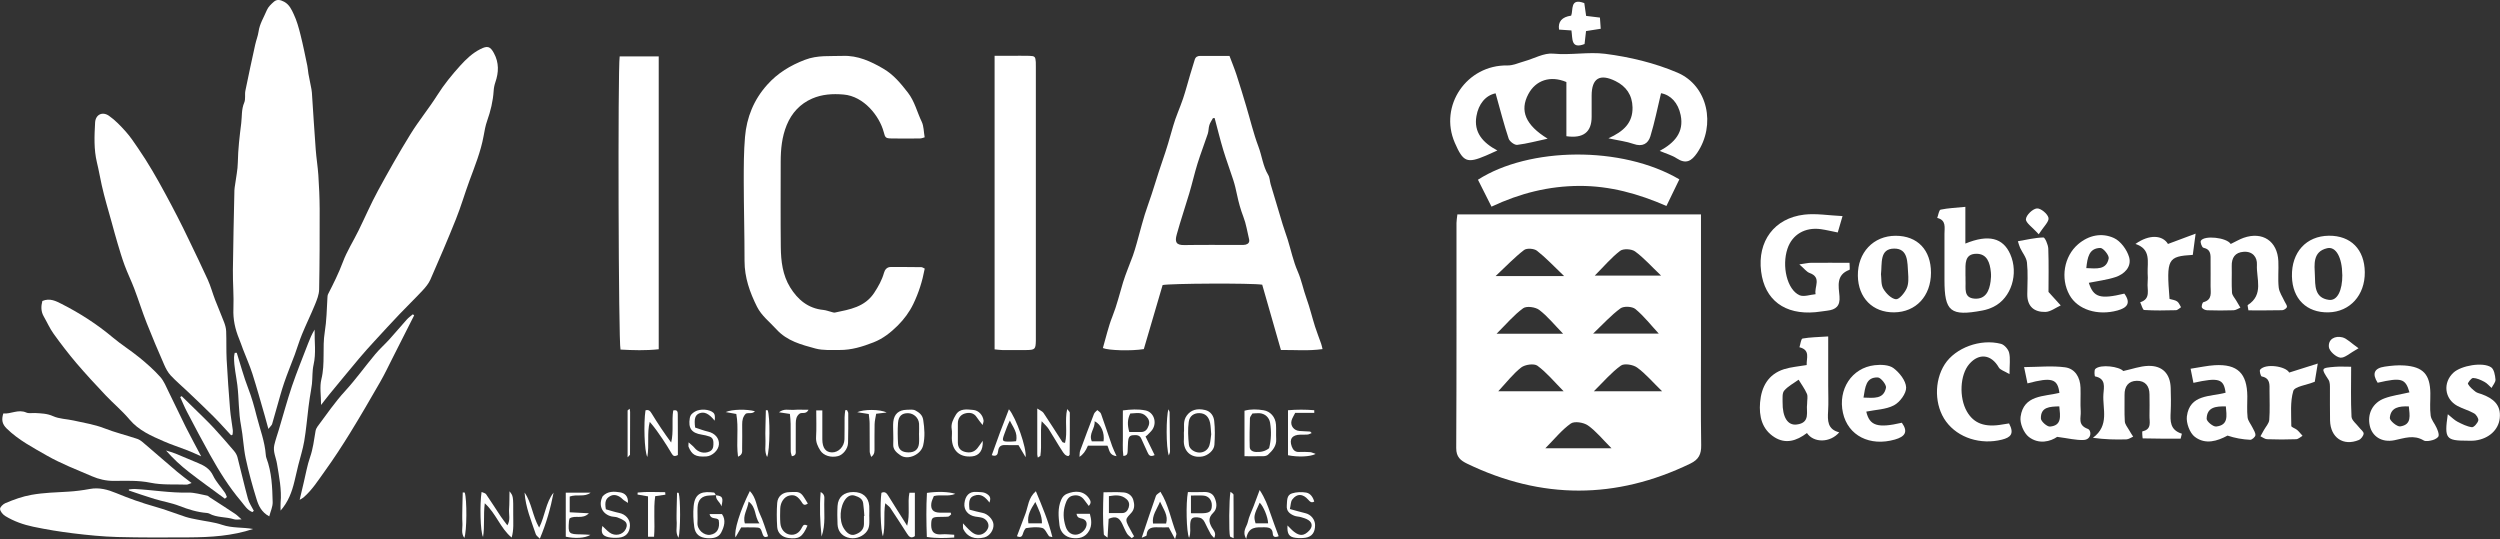 <?xml version="1.0" encoding="UTF-8"?>
<svg id="Capa_2" data-name="Capa 2" xmlns="http://www.w3.org/2000/svg" viewBox="0 0 476.3 102.71">
  <rect x="0" y="0" width="476.3" height="102.71" fill="#333333" stroke="none"/>
  <defs>
    <style>
      .cls-1 {
        fill: #fff;
      }
    </style>
  </defs>
  <g id="Capa_1-2" data-name="Capa 1">
    <g>
      <path class="cls-1" d="M51.13,81.71c-.3-1.08-.48-1.79-.69-2.51-.77-2.66-1.51-5.34-2.35-7.98-.51-1.59-1.19-3.11-1.79-4.67-.25-.66-.47-1.33-.74-1.98-.76-1.85-1.18-3.72-1.09-5.76.1-2.45-.13-4.91-.1-7.37.06-5.07.18-10.13.29-15.2,0-.35.09-.71.13-1.06.18-1.42.5-2.83.52-4.25.04-2.51.34-4.99.65-7.47.16-1.31.02-2.63.57-3.91.29-.67.07-1.53.22-2.27.59-2.93,1.23-5.85,1.87-8.77.18-.84.52-1.64.64-2.49.21-1.5,1.02-2.74,1.58-4.09.26-.62.82-1.14,1.34-1.6.6-.52,1.26-.36,1.96.01.98.53,1.41,1.49,1.82,2.37.58,1.22.95,2.56,1.28,3.88.5,1.97.89,3.96,1.31,5.95.11.5.12,1.02.21,1.52.18.99.39,1.98.58,2.97.04.2.07.4.08.61.24,3.62.46,7.24.73,10.85.12,1.63.39,3.25.5,4.87.14,2.14.24,4.29.25,6.44.01,5.12,0,10.24-.1,15.36-.02.97-.42,1.96-.79,2.87-.78,1.91-1.7,3.77-2.48,5.68-.52,1.26-.9,2.57-1.37,3.85-.67,1.8-1.41,3.57-2.03,5.39-.52,1.53-.93,3.1-1.38,4.65-.31,1.06-.59,2.14-.91,3.2-.07.22-.29.38-.7.91Z"/>
      <path class="cls-1" d="M240.5,54.24c-2.04-.33-17.72-.24-19,.07-1.2,4.07-2.4,8.18-3.58,12.2-2.4.39-6.75.26-7.8-.2.59-2.01,1.04-4.08,1.82-6.03.85-2.12,1.36-4.32,2.02-6.48.53-1.73,1.26-3.39,1.88-5.1.28-.76.49-1.55.72-2.33.7-2.42,1.27-4.89,2.13-7.25,1.01-2.8,1.8-5.67,2.78-8.47.77-2.19,1.42-4.41,2.04-6.64.5-1.78,1.3-3.48,1.89-5.24.5-1.49.89-3.01,1.34-4.52.29-.96.6-1.92.88-2.88.16-.53.54-.72,1.04-.72,1.79,0,3.58,0,5.58,0,.46,1.23.96,2.43,1.36,3.66.64,1.96,1.24,3.95,1.83,5.93.77,2.56,1.38,5.18,2.32,7.67.68,1.79.86,3.74,1.87,5.42.3.5.29,1.18.46,1.76.76,2.56,1.52,5.13,2.3,7.68.29.96.65,1.9.95,2.86.63,2.02,1.06,4.12,1.9,6.05.74,1.69,1.07,3.48,1.69,5.19.63,1.75,1.06,3.57,1.62,5.34.35,1.1.78,2.17,1.16,3.26.1.27.15.56.27,1.04-2.69.38-5.27.14-7.93.17-1.22-4.24-2.41-8.39-3.56-12.43ZM231.4,22.49l-.31.02c-.23.44-.54.85-.68,1.32-.17.53-.13,1.13-.3,1.65-.63,1.91-1.37,3.78-1.96,5.69-.58,1.87-1.01,3.79-1.57,5.67-.77,2.61-1.66,5.19-2.38,7.81-.4,1.42-.16,2.07,1.45,2.04,3.58-.06,7.17-.02,10.75-.02.31,0,.62.01.92-.06.5-.13.79-.46.66-1.02-.35-1.43-.56-2.92-1.09-4.28-.53-1.38-.91-2.77-1.21-4.2-.2-.94-.41-1.88-.71-2.8-.61-1.91-1.33-3.8-1.91-5.72-.61-2.02-1.1-4.07-1.65-6.11Z"/>
      <path class="cls-1" d="M61.17,77.13c0-1.83-.3-3.43.06-4.88.74-2.99.16-6.03.64-8.97.35-2.19.39-4.35.51-6.52.01-.25.02-.53.14-.75,1.02-1.99,2.01-3.97,2.8-6.08.77-2.07,1.99-3.97,2.97-5.97,1.25-2.54,2.37-5.15,3.72-7.63,1.98-3.64,4.02-7.25,6.2-10.78,1.57-2.54,3.49-4.87,5.09-7.4,1.28-2.03,2.77-3.86,4.37-5.63,1.12-1.24,2.33-2.4,3.86-3.17,1.33-.67,1.86-.54,2.57.77.99,1.82.93,3.67.27,5.57-.18.53-.29,1.09-.32,1.65-.13,1.95-.58,3.81-1.23,5.65-.34.95-.51,1.96-.69,2.95-.54,2.96-1.67,5.72-2.7,8.52-.89,2.42-1.61,4.91-2.57,7.3-1.54,3.86-3.19,7.69-4.86,11.5-.34.77-.91,1.46-1.49,2.08-1.41,1.52-2.91,2.95-4.34,4.46-1.64,1.73-3.26,3.48-4.87,5.24-.96,1.05-1.93,2.11-2.84,3.2-1.93,2.29-3.82,4.61-5.73,6.92-.48.58-.93,1.19-1.54,1.97Z"/>
      <path class="cls-1" d="M176.18,51.17c-.46,2.45-1.16,4.64-2.18,6.75-.75,1.55-1.76,2.9-2.94,4.08-1.34,1.33-2.8,2.51-4.65,3.23-2.1.82-4.2,1.47-6.46,1.45-1.53-.01-3.14.11-4.59-.28-2.68-.73-5.4-1.42-7.43-3.65-1.28-1.41-2.83-2.57-3.71-4.32-1.37-2.74-2.37-5.56-2.37-8.69,0-5.07-.14-10.14-.15-15.21,0-2.81,0-5.64.24-8.44.32-3.74,1.67-7.09,4.24-9.95,2-2.23,4.38-3.67,7.17-4.74,2.42-.93,4.81-.66,7.22-.75,2.85-.11,5.34,1.04,7.73,2.44,1.94,1.13,3.31,2.8,4.67,4.55,1.31,1.69,1.75,3.72,2.64,5.56.4.84.37,1.88.56,2.96-.26.07-.58.22-.9.22-1.79.02-3.59.03-5.38,0-1.16-.02-1.24-.13-1.53-1.25-.79-2.98-3.74-6.79-7.64-7.12-2.11-.18-4.1-.05-5.99.77-2.27.99-3.88,2.72-4.84,5.04-.92,2.25-1.15,4.61-1.15,7.01,0,5.43-.04,10.86.02,16.29.03,2.65.35,5.29,1.77,7.61,1.45,2.36,3.44,4.04,6.35,4.32.49.05.96.24,1.45.36.25.06.51.18.74.14,2.83-.6,5.7-1.03,7.51-3.8.79-1.21,1.45-2.39,1.84-3.77.16-.59.56-1.11,1.28-1.11,1.95,0,3.89,0,5.84.03.18,0,.37.15.62.26Z"/>
      <path class="cls-1" d="M44.04,82.94c-1.14-1.22-2.24-2.47-3.42-3.65-1.61-1.61-3.27-3.17-4.92-4.74-1.06-1.01-2.18-1.95-3.18-3.02-.53-.57-.93-1.32-1.24-2.04-1.15-2.63-2.28-5.27-3.33-7.94-.85-2.15-1.54-4.37-2.36-6.53-.57-1.51-1.29-2.96-1.85-4.48-.51-1.37-.92-2.78-1.34-4.18-.39-1.3-.74-2.61-1.1-3.92-.66-2.38-1.38-4.75-1.92-7.17-.32-1.43-.56-2.88-.91-4.3-.61-2.53-.49-5.09-.35-7.64.09-1.49,1.38-2.15,2.64-1.27,1.19.83,2.22,1.92,3.2,3.01.87.97,1.6,2.08,2.34,3.16,1.92,2.79,3.59,5.71,5.2,8.69,1.56,2.88,3.06,5.77,4.46,8.72,1.22,2.55,2.47,5.09,3.63,7.66.56,1.24.91,2.57,1.4,3.84.55,1.42,1.16,2.82,1.7,4.24.21.55.38,1.15.4,1.73.07,1.79,0,3.59.09,5.38.17,3.16.4,6.32.65,9.48.11,1.32.36,2.63.52,3.94.04.3-.02.6-.04.9-.1.05-.21.1-.31.14Z"/>
      <path class="cls-1" d="M189.49,66.56V10.63c1.1,0,2.12,0,3.13,0,1.18,0,2.36-.02,3.53.01,1.01.03,1.12.17,1.19,1.18.02.31.01.61.01.92,0,17.25,0,34.5,0,51.75,0,.15,0,.31,0,.46-.04,1.58-.17,1.72-1.8,1.74-1.54.02-3.07.01-4.61,0-.45,0-.89-.08-1.46-.13Z"/>
      <path class="cls-1" d="M118.06,10.74h7.44v55.8c-2.49.27-4.91.19-7.28.06-.39-1.21-.53-53.34-.16-55.85Z"/>
      <path class="cls-1" d="M8.07,57.34c1.45-.61,2.63.04,3.66.56,3.49,1.77,6.77,3.88,9.78,6.41,1.61,1.35,3.41,2.47,5.04,3.8,1.4,1.14,2.77,2.35,3.97,3.69.72.8,1.14,1.89,1.63,2.89,1.1,2.21,2.14,4.45,3.24,6.66.9,1.79,1.86,3.54,2.94,5.59-1.04-.46-1.82-.83-2.62-1.14-1.49-.58-3.03-1.07-4.49-1.71-2.4-1.05-4.79-2.07-6.56-4.18-1.39-1.66-3.09-3.06-4.58-4.64-1.87-1.98-3.73-3.99-5.5-6.06-1.53-1.8-2.98-3.69-4.36-5.61-.73-1.01-1.24-2.19-1.87-3.28-.55-.95-.56-1.92-.28-2.98Z"/>
      <path class="cls-1" d="M48.22,100.78c-3.98,1.33-8.09,1.58-12.22,1.6-4.55.03-9.11.05-13.66-.07-2.81-.08-5.61-.36-8.4-.7-2.55-.31-5.1-.73-7.62-1.26-1.86-.39-3.67-1.03-5.31-2.03-.46-.28-.95-.86-1-1.34-.03-.35.57-.93,1.01-1.12,1.62-.68,3.24-1.28,5.02-1.59,2.33-.41,4.65-.46,6.98-.6,1.36-.08,2.73-.26,4.08-.51,1.79-.34,3.44.12,5.03.78,2.42,1,4.87,1.88,7.4,2.59,1.97.55,3.88,1.31,5.82,1.94.72.23,1.48.37,2.23.52,1.58.33,3.22.48,4.74,1,1.93.66,3.92.43,5.89.79Z"/>
      <path class="cls-1" d="M36.48,92.03c-.47.16-.7.3-.92.3-2.3-.08-4.66.1-6.89-.36-2.36-.48-4.68-.36-7.01-.35-1.48,0-2.83-.32-4.13-.88-2.9-1.25-5.88-2.39-8.61-3.95-2.64-1.52-5.39-2.94-7.63-5.13-.88-.86-1.04-1.66-.66-2.89,1.44.15,2.82-.86,4.39-.17.48.21,1.11.06,1.68.09,1.16.07,2.27.08,3.42.6,1.18.53,2.58.53,3.88.82,1.97.45,4,.75,5.86,1.48,2.09.82,4.25,1.33,6.36,2.05.58.2,1.08.71,1.57,1.12,1.99,1.69,3.95,3.42,5.95,5.11.83.7,1.72,1.34,2.76,2.15Z"/>
      <path class="cls-1" d="M78.9,60.09c-1.37,2.71-2.74,5.41-4.11,8.12-.78,1.54-1.52,3.11-2.38,4.6-1.87,3.26-3.76,6.51-5.73,9.71-1.52,2.46-3.1,4.89-4.79,7.23-1.27,1.76-2.43,3.63-4.11,5.06-.15.12-.33.2-.69.42.3-1.26.54-2.33.8-3.4.38-1.56.64-3.17,1.17-4.68.58-1.65.77-3.35,1.06-5.04.05-.29.19-.6.37-.84,1.72-2.3,3.33-4.67,5.29-6.8,2.02-2.21,3.77-4.66,5.69-6.96.84-1.01,1.84-1.89,2.73-2.87,1.13-1.25,2.2-2.54,3.33-3.79.33-.37.75-.65,1.13-.97.09.07.17.14.26.21Z"/>
      <path class="cls-1" d="M53.46,97.3c0-.5-.04-1.01,0-1.5.23-2.53-.29-5-.69-7.46-.19-1.18-.8-2.31-.51-3.56.23-.98.57-1.94.86-2.9.83-2.77,1.58-5.56,2.5-8.3.93-2.73,2.03-5.4,3.06-8.1.35-.91.72-1.81,1.26-2.68-.05,2.26.31,4.48-.2,6.7-.27,1.18-.18,2.44-.31,3.66-.1.9-.29,1.79-.42,2.68-.09.56-.16,1.11-.23,1.67-.27,2.18-.45,4.37-.82,6.54-.26,1.54-.75,3.04-1.13,4.56-.25,1.03-.48,2.06-.73,3.09-.48,2.03-1.2,3.95-2.66,5.6Z"/>
      <path class="cls-1" d="M45.11,67.22c.71,2.24,1.31,4.53,2.16,6.72.68,1.75,1.18,3.55,1.63,5.35.62,2.45,1.56,4.83,1.74,7.38.01.2.05.41.12.6,1.02,2.72,1.12,5.57,1.19,8.41.02.87-.41,1.74-.65,2.7-1.48-.79-2.05-2.05-2.43-3.31-.79-2.55-1.5-5.14-2.06-7.75-.43-2.03-.49-4.14-.88-6.18-.5-2.58-.39-5.19-.71-7.77-.22-1.76-.64-3.5-.63-5.29,0-.28.08-.56.13-.85.13,0,.27-.02.4-.02Z"/>
      <path class="cls-1" d="M48.11,97.57c-1.03-.38-1.56-1.34-2.22-2.12-2.29-2.7-4.14-5.69-5.86-8.77-1.52-2.71-2.96-5.47-4.41-8.23-.48-.91-.86-1.86-1.29-2.8.09-.06.19-.12.28-.18.8.78,1.6,1.55,2.39,2.33,1.25,1.23,2.52,2.43,3.71,3.71,1.34,1.44,2.62,2.94,3.9,4.43.28.33.52.75.63,1.16.68,2.64,1.28,5.3,2,7.93.22.81.74,1.53,1.12,2.29-.09.08-.17.15-.26.23Z"/>
      <path class="cls-1" d="M24.55,93.25c.37-.03.75-.11,1.11-.09,3.41.18,6.78.77,10.21.69,1.2-.03,2.4.36,3.6.58.18.03.33.21.49.32,1.61,1.04,3.22,2.07,4.81,3.13.41.27.75.64,1.25,1.07-.57,0-1.04.11-1.44-.02-1.55-.5-3.26-.27-4.73-1.09-.13-.07-.29-.09-.44-.11-1.83-.14-3.53-.68-5.24-1.34-1.51-.59-3.14-.85-4.7-1.32-1.65-.5-3.28-1.07-4.92-1.62,0-.07,0-.13,0-.2Z"/>
      <path class="cls-1" d="M173.28,93.87h1.02v8.27c-.72.51-1.11.13-1.48-.45-1.05-1.65-2.11-3.29-3.2-4.92-.18-.26-.47-.45-.96-.89-.38,2.27.06,4.34-.44,6.29-.48-1.04-.57-6.37-.29-8.28.67-.31,1,.06,1.32.59,1.11,1.8,2.25,3.58,3.58,5.69.6-2.28.03-4.32.44-6.31Z"/>
      <path class="cls-1" d="M42.84,95.01c-2.28-1.69-4.6-3.33-6.83-5.07-1.57-1.22-3.03-2.57-4.38-4.11.6.19,1.22.35,1.81.59,1.43.58,2.84,1.2,4.27,1.79,1.22.5,2.27,1.09,2.89,2.41.55,1.16,1.49,2.14,2.23,3.22.18.25.27.57.4.85-.13.11-.25.21-.38.32Z"/>
      <path class="cls-1" d="M237.1,86.92v-8.67c1.23-.34,2.45-.28,3.63-.09,1.27.2,2.27,1.26,2.37,2.74.06.91-.01,1.84.04,2.75.08,1.32-.69,2.18-1.56,2.98-.2.18-.55.27-.83.28-1.16.03-2.33.01-3.64.01ZM241.79,85.39c.4-1.57.45-3.2.19-4.83-.17-1.04-.99-1.78-2.05-1.84-.45-.02-.9.04-1.32.06-.19.35-.46.61-.47.88-.05,1.83-.1,3.67-.04,5.51.02.61.55.91,1.21.94.9.04,1.73-.11,2.48-.72Z"/>
      <path class="cls-1" d="M218.24,83.15c.58,1.18,1.16,2.36,1.74,3.55-.81.41-1.12.04-1.37-.56-.35-.84-.79-1.65-1.14-2.5-.33-.82-.99-.77-1.66-.72-.76.06-.83.66-.89,1.23-.06.61-.03,1.23-.08,1.84-.03.4-.06.84-.82.87-.19-1.4-.06-2.8-.09-4.2-.02-1.43,0-2.86,0-4.47,1.47-.19,2.91-.28,4.29,0,1.61.32,2.26,2.28,1.33,3.66-.28.41-.68.74-1.03,1.11-.1.07-.19.14-.29.21ZM215.16,82.31c.77,0,1.47-.02,2.17,0,.87.02,1.26-.51,1.51-1.22.25-.71.03-1.28-.48-1.79-.89-.9-1.95-.54-3.02-.52-.56,1.1-.57,2.17-.19,3.53Z"/>
      <path class="cls-1" d="M128.27,78.2c.87-.2.85.35.86.8.02,1.59.02,3.18.02,4.76,0,1.01,0,2.03,0,2.93-.66.35-.92.17-1.17-.26-.56-.96-1.16-1.9-1.77-2.82-.74-1.11-1.52-2.2-2.42-3.24-.55,2.17-.07,4.35-.46,6.69-.58-1.05-.72-6.55-.35-8.88.61-.19.88.11,1.19.62,1.14,1.87,2.36,3.7,3.7,5.51.5-2.05.08-4.13.39-6.11Z"/>
      <path class="cls-1" d="M215.62,102.53c-.3-.28-.69-.52-.9-.86-.36-.59-.62-1.24-.91-1.86-.58-1.21-1.23-1.56-2.59-.96-.06,1.06-.13,2.21-.21,3.58-.34-.29-.69-.44-.71-.62-.22-2.63-.16-5.26-.06-8.02,1.43,0,2.65-.08,3.85.03.83.07,1.57.57,1.82,1.42.23.78.3,1.61-.26,2.33-.38.49-1.06,1-1.05,1.5.01.68.54,1.36.86,2.03.18.37.4.72.61,1.08l-.45.35ZM211.26,97.75c.86,0,1.67-.01,2.48,0,.75.02,1.11-.48,1.3-1.06.18-.6.1-1.17-.47-1.64-.97-.82-2.04-.73-3.3-.52v3.23Z"/>
      <path class="cls-1" d="M205.09,97.89h2.55c.3,1.1.44,2.19-.14,3.23-.72,1.29-1.92,1.56-3.28,1.37-1.21-.17-2.21-1.04-2.37-2.43-.18-1.6-.37-3.22.32-4.82.25-.59.61-.95,1.08-1.15,1.57-.65,3.27-.64,4.29.94.25.39.42.81-.11,1.36-.29-.39-.56-.72-.8-1.07-.56-.82-1.36-1.1-2.27-.88-.81.19-1.14.84-1.39,1.62-.47,1.43-.4,2.81.04,4.21.31,1.01,1,1.62,1.93,1.6.91-.02,1.9-.85,2.06-1.77.12-.66-.18-1.08-.8-1.28-.42-.13-.96-.07-1.1-.93Z"/>
      <path class="cls-1" d="M181.8,102.41c-1.69.11-3.38.18-5.22-.11-.1-2.86-.14-5.63.02-8.39,1.92-.3,4.17-.24,5.41.18-1.4.59-2.74.07-4.09.42-.15.41-.41.87-.48,1.35-.17,1.22.36,1.78,1.59,1.81.7.01,1.4,0,2.1,0,.03.11.06.21.09.32-.19.15-.38.42-.59.44-.66.07-1.33.02-1.99.06-.98.05-1.17.24-1.22,1.18-.06,1.16.12,2.29,2,2.13.78-.07,1.58.05,2.38.08,0,.17,0,.35,0,.52Z"/>
      <path class="cls-1" d="M165.62,98.38c-.02,1.09.2,2.2-.7,3.13-.84.87-2.19,1.3-3.48.88-1.11-.36-1.81-1.24-1.87-2.48-.05-1.17-.07-2.35,0-3.52.1-1.7,1.23-2.65,3.01-2.65,1.77,0,2.9.96,3.03,2.65.05.66,0,1.32,0,1.99ZM164.6,98.31s.05,0,.08,0c-.07-.81-.11-1.63-.23-2.44-.12-.89-.88-1.2-1.58-1.43-.68-.23-1.29.04-1.75.61-1.12,1.39-1.3,4.12-.35,5.63.59.94,1.33,1.42,2.09,1.17.83-.26,1.74-.83,1.74-2.01,0-.51,0-1.02,0-1.53Z"/>
      <path class="cls-1" d="M198.46,80.23c-.31,2.4.06,4.54-.25,6.63-.16.11-.32.21-.48.32-.04-.2-.11-.41-.11-.61,0-2.8,0-5.6,0-8.74.56.38.99.54,1.19.84,1.23,1.83,2.4,3.7,3.6,5.55.04.07.18.07.5.17.52-2.06-.1-4.2.41-6.46.26.35.5.53.5.71.01,2.65,0,5.31-.03,7.96,0,.08-.11.15-.22.29-.61-.02-.92-.55-1.19-.96-.91-1.38-1.71-2.83-2.6-4.21-.3-.47-.75-.85-1.32-1.47Z"/>
      <path class="cls-1" d="M92.03,102.3c-.53-.94-.64-6.29-.28-8.57.32.15.71.21.86.43.97,1.41,1.87,2.85,2.82,4.27.36.53.76,1.03,1.23,1.66.64-1.05.25-2.12.33-3.12.08-1.04.05-2.08.08-3.37.71.89.73.89.71,4.43-.01,1.44.14,2.9-.3,4.38-2.15-1.76-2.92-4.52-5.12-6.53-.29,2.29.01,4.39-.33,6.42Z"/>
      <path class="cls-1" d="M170.18,82.51c0-.72-.06-1.44.01-2.15.16-1.48,1.03-2.25,2.55-2.29.56-.01,1.22-.11,1.66.13.67.37,1.34.81,1.49,1.79.25,1.64.37,3.23-.01,4.87-.41,1.74-2.9,2.9-4.35,1.87-.65-.46-1.42-1.03-1.35-2.08.05-.71,0-1.43,0-2.15,0,0,0,0,0,0ZM175.1,82.55s0,0,0,0c0-.61.03-1.23,0-1.84-.08-1.1-1.01-1.97-2.09-1.99-1.17-.02-1.83.54-1.92,1.86-.09,1.32-.07,2.65.01,3.97.07,1.13.75,1.63,1.98,1.64,1.17.01,1.88-.54,2-1.66.07-.66.01-1.33.01-1.99Z"/>
      <path class="cls-1" d="M136.15,80.14c-1.1-1.37-1.98-1.76-2.92-1.39-.79.32-1.02,1.03-.79,2.71.77.25,1.61.58,2.48.78,1.27.29,2.13,1.25,2.05,2.42-.07,1.11-1.25,2.22-2.38,2.3-2.09.15-2.78-.34-3.4-1.82-.07-.16,0-.38,0-.86.48.44.83.68,1.09,1,.71.89,1.83,1.2,2.84.77.62-.26.79-.76.8-1.35.02-.63,0-1.27-.73-1.53-.48-.17-.98-.28-1.48-.36-1.97-.3-2.61-1.23-2.29-3.15.11-.65.49-.94.98-1.24.98-.59,2.81-.47,3.55.25q.37.36.21,1.48Z"/>
      <path class="cls-1" d="M155.5,78.19h1.17c0,1.58,0,3.11,0,4.63,0,.31,0,.61,0,.92.02,1.61.64,2.43,1.84,2.45,1.24.02,2.33-1.08,2.38-2.49.04-1.38,0-2.76.02-4.15,0-.47.08-.94.13-1.4.11,0,.22-.01.33-.02.08.2.24.41.24.61,0,1.89.02,3.79-.04,5.68-.04,1.11-.98,2.25-1.91,2.48-1.33.34-2.76-.08-3.38-1.08-.48-.77-.86-1.55-.8-2.55.1-1.67.03-3.36.03-5.09Z"/>
      <path class="cls-1" d="M205.66,87.03c.05-.52.02-.83.11-1.1.87-2.37,1.75-4.73,2.66-7.08.11-.28.41-.48.63-.72.24.23.6.41.7.69.74,2.05,1.41,4.12,2.13,6.17.2.58.5,1.14.84,1.92-1.44-.18-1.35-1.2-1.74-2h-3.72q-.65,1.56-1.61,2.12ZM210.25,84.08c.23-1.62-.45-3.23-1.71-3.83.16,1.36-1.18,2.37-.53,3.83h2.24Z"/>
      <path class="cls-1" d="M188.53,95.77c-.78-1.02-1.59-1.82-2.94-1.33-.87.32-1.08.98-.88,2.66.78.2,1.64.46,2.51.62.96.19,1.95,1.2,2.05,2.13.12,1.05-.67,2.27-1.74,2.54-1.81.45-3.27-.08-4-1.58-.1-.2-.04-.47-.07-1.11.54.58.82.91,1.13,1.19.63.59,1.28,1.17,2.26.96.7-.15,1.41-.89,1.47-1.58.06-.65-.41-1.36-1.15-1.61-.43-.14-.9-.16-1.35-.24-1.37-.23-2.22-1.23-2.08-2.52.16-1.45.91-2.31,2.35-2.18.69.06,1.35-.04,2.02.44.65.46.63.9.41,1.58Z"/>
      <path class="cls-1" d="M226.31,93.75c1.05,0,2.01.04,2.98-.01.89-.05,1.69.21,2.06.97.47.98.66,2.16-.21,2.99-.96.93-.84,1.74-.28,2.76.31.56.97,1.09.46,2.04-.26-.3-.52-.51-.67-.78-.41-.74-.78-1.5-1.15-2.26-.27-.55-.69-.85-1.31-.89-1.05-.08-1.35.19-1.43,1.26-.06.82.16,1.68-.22,2.64-.51-1.09-.63-6.55-.22-8.72ZM226.9,97.78c.83,0,1.59.03,2.34,0,1.25-.06,1.63-.42,1.64-1.5.01-1-.61-1.78-1.59-1.86-.74-.06-1.49-.01-2.39-.01v3.38Z"/>
      <path class="cls-1" d="M250.4,78.66h-3.64c-.28.57-.58,1-.7,1.48-.25,1,.48,1.9,1.53,1.97.66.04,1.33.06,1.99.11.08,0,.14.12.32.29-.3.11-.53.26-.78.28-.46.04-.92.01-1.38.02-1.56.03-2.16.84-1.63,2.27.23.61.6,1.05,1.36,1.03.72-.03,1.44-.02,2.15.03.3.02.59.2,1.03.35-1.07.55-3.4.62-5.26.24v-8.57c1.67-.15,3.33-.14,5-.01,0,.17,0,.34.01.51Z"/>
      <path class="cls-1" d="M194.04,84.8c-.82,0-1.64.04-2.45-.01-.88-.05-1.34.27-1.43,1.17-.06.59-.28,1.1-1.21.76,1.03-2.94,2.11-5.8,3.27-8.75,1.38,1.64,3.4,7.38,3.18,9.14-.51-.86-.91-1.55-1.36-2.3ZM193.58,84.07c.39-1.66-.62-2.71-1.18-3.95-.42.82-.72,1.65-1.02,2.48-.54,1.48-.49,1.55,1.11,1.54.35,0,.69-.05,1.09-.08Z"/>
      <path class="cls-1" d="M225.56,82.38c.11-.97-.24-2.16.55-3.22.75-1.01,1.88-1.43,3.5-1.04,1.06.25,1.62,1.13,1.72,2.06.17,1.51.14,3.05.04,4.57-.07,1.09-1.28,2.05-2.31,2.22-2.29.38-3.66-1.19-3.51-3.2.03-.41,0-.81,0-1.38ZM230.76,82.75c-.08-.85-.08-1.52-.21-2.16-.26-1.25-.96-1.85-2.03-1.88-.99-.03-1.88.49-2.04,1.66-.2,1.43-.12,2.93.03,4.37.1.88,1.14,1.48,2.02,1.48.86,0,1.64-.52,1.9-1.41.21-.72.24-1.48.33-2.06Z"/>
      <path class="cls-1" d="M119.64,95.81c-.41-.28-.75-.44-1-.69-.71-.73-1.59-1-2.28-.66-.94.47-1.19,1.1-.93,2.57.78.22,1.64.51,2.52.69,1.24.25,2.1,1.2,2.07,2.41-.04,1.36-.78,2.2-2.15,2.31-.65.05-1.34.04-1.98-.1-1.16-.27-1.43-.85-1.12-2.13.45.42.86.88,1.35,1.24,1.07.79,2.57.47,3.12-.69.25-.51.28-1.14-.28-1.52-.41-.29-.88-.5-1.35-.67-.33-.12-.71-.09-1.06-.17-1.73-.39-2.55-2-1.84-3.61.04-.09.07-.2.14-.27.93-.97,2.15-.91,3.29-.72.83.14,1.57.66,1.5,1.99Z"/>
      <path class="cls-1" d="M197.35,93.58c1.23,2.97,2.39,5.68,3.15,8.75-.47-.12-.59-.11-.64-.17-.43-.54-.75-1.43-1.28-1.57-.95-.25-2.03-.13-3.04.02-.27.04-.53.68-.66,1.09-.17.58-.46.75-1.13.46.54-1.44,1.09-2.88,1.63-4.32.51-1.38.52-2.99,1.97-4.25ZM195.93,99.71h2.58c.03-1.52-.66-2.68-1.26-4.07-.83,1.32-1.59,2.47-1.32,4.07Z"/>
      <path class="cls-1" d="M221.09,93.7c1.56,2.48,1.99,5.31,3.02,7.9.08.2-.1.51-.24,1.11-.49-.91-.81-1.51-1.2-2.24-.61,0-1.26.02-1.92,0-1.14-.05-2.21-.03-2.31,1.53,0,.12-.43.22-.92.45.96-2.86,1.81-5.43,2.71-7.98.1-.28.5-.46.85-.77ZM221.01,95.56c-.61,1.5-1.56,2.6-1.34,4.18h2.5c.45-1.57-.5-2.67-1.16-4.18Z"/>
      <path class="cls-1" d="M142.86,93.55c1.26,1.32,1.25,2.99,1.9,4.34.65,1.36,1.06,2.83,1.58,4.28-.5.24-.83.22-1.04-.4-.41-1.26-.43-1.26-1.63-1.29-.81-.02-1.63,0-2.46,0-.37.64-.7,1.23-1.08,1.9-.35-1.19.89-5.17,2.73-8.82ZM141.91,99.72h2.79c-1.01-1.36-.54-3.01-2.07-4.16-.2,1.5-1.17,2.63-.72,4.16Z"/>
      <path class="cls-1" d="M187.23,83.96c.11,1.85-.68,2.86-2.03,2.99-2.35.24-3.83-1.1-3.86-3.5,0-.56.08-1.14-.02-1.69-.18-1.05.31-1.92.78-2.72.75-1.27,2.1-1.05,3.31-.94,1.04.09,1.83.96,1.98,2.01.03.2-.08.43-.18.87-.48-.62-.83-1.03-1.11-1.47-.57-.91-1.48-.97-2.31-.72-.79.24-1.3.92-1.3,1.85,0,1.22,0,2.44,0,3.66,0,.94.43,1.55,1.35,1.79.92.24,1.73.08,2.36-.68.31-.38.57-.79,1.05-1.46Z"/>
      <path class="cls-1" d="M243.6,102.16c-.69.28-1.07.14-1.11-.48-.06-1.02-.66-1.21-1.55-1.22-1.54,0-3.12-.21-3.51,2.2-.85-1.46.11-2.28.3-3.19.21-1.02.71-1.98,1.08-2.96.35-.92.69-1.85,1.18-3.15,1.05,1.6,1.55,3.01,2.04,4.44.48,1.43,1.03,2.84,1.58,4.35ZM239.99,95.78c-1.1,2.33-1.16,2.64-.78,3.93h2.39c-.02-1.19-.9-3.28-1.6-3.93Z"/>
      <path class="cls-1" d="M245.28,100.1c.48.47.83.88,1.24,1.2,1.13.88,1.93.81,2.89-.19.68-.71.66-1.5-.13-2.02-.41-.27-.92-.42-1.4-.56-.44-.13-.93-.11-1.34-.29-.82-.35-1.47-.84-1.38-1.92.08-.91-.06-1.99.99-2.32.84-.27,1.84-.3,2.71-.15.8.14,1.29.87,1.53,1.71-.55.3-.82.02-1.15-.36-1.03-1.17-2.14-1.21-3.03-.04-.32.41-.29,1.09-.46,1.82,1.12.3,2.02.58,2.94.79,1.05.24,1.85,1.18,1.86,2.27,0,1.39-.59,2.22-1.84,2.41-.6.09-1.23.09-1.84.02-1.28-.15-1.67-.73-1.58-2.34Z"/>
      <path class="cls-1" d="M136.42,94.33c-.41.02-.81.05-1.22.07-1.46.05-2.23.77-2.3,2.26-.05.97.04,1.95-.02,2.92-.09,1.4,1.31,2.49,2.42,2.31,1.3-.2,1.91-1.2,1.63-2.81-.41-.59-1.5-.01-1.74-1.14h2.36c.82,1.16.41,2.44-.16,3.54-.51.98-1.64,1.13-2.71,1.05-1.38-.11-2.22-.74-2.41-2.11-.18-1.31-.24-2.66-.12-3.97.25-2.75,1.88-2.84,3.88-2.61.14.02.25.35.37.54l.03-.03Z"/>
      <path class="cls-1" d="M112.5,101.89c-1.05.69-3.12.72-4.71.36v-8.39h4.74c-1.18.92-2.59.24-3.99.74v3c1.17.06,2.25.11,3.66.19-1.24,1.24-2.62.28-3.68.98-.03.14-.11.33-.12.52-.19,2.38-.07,2.5,2.32,2.52.59,0,1.18.06,1.78.09Z"/>
      <path class="cls-1" d="M153.85,100.12c-.96,2.22-1.66,2.65-3.69,2.37-1.14-.16-2.01-.91-2.09-2.08-.1-1.52-.11-3.07,0-4.59.1-1.29,1.07-2.06,2.37-2.06.84,0,1.78-.26,2.42.55.39.49.69,1.06,1.05,1.63-.49.33-.79.33-1.07-.12-.81-1.3-1.47-1.65-2.51-1.39-.92.23-1.64,1.24-1.68,2.47-.03.92-.05,1.84.02,2.76.08,1.16.84,2.03,1.79,2.19.98.17,1.84-.29,2.35-1.4.24-.51.5-.57,1.03-.32Z"/>
      <path class="cls-1" d="M105.47,93.85c-.57,2.95-1.37,5.82-2.62,8.78-.36-.38-.68-.58-.77-.85-.88-2.6-1.95-5.14-2.14-7.94,1.38,1.97,1.5,4.46,2.78,6.68,1.14-2.26,1.24-4.76,2.75-6.67Z"/>
      <path class="cls-1" d="M126.77,94.25c-.58.08-1.16.17-1.94.28-.37,2.52,0,5.12-.22,7.73h-1.15v-7.69c-.8-.14-1.4-.24-2-.35,0-.13.02-.26.03-.38,1.74-.2,3.49-.06,5.24-.07.01.16.03.32.04.48Z"/>
      <path class="cls-1" d="M150.48,78.86c-.74-.11-1.28-.19-2.07-.31.98-.77,1.9-.4,2.73-.46.9-.07,1.81-.02,2.9-.02-.48.94-1.22.43-1.69.73-.63.46-.74,1.14-.74,1.87,0,1.69.01,3.38-.01,5.06,0,.45.17,1.07-.74,1.19-.08-.33-.21-.64-.21-.95-.02-1.74,0-3.48-.02-5.22,0-.6-.08-1.2-.14-1.9Z"/>
      <path class="cls-1" d="M140.61,87.01c-.38-2.81.16-5.51-.33-8.14-.68-.12-1.24-.22-2.02-.36,1.21-.55,4.03-.59,5.57-.16-.51.57-1.19.23-1.72.45-.58.56-.72,1.29-.71,2.07.01,1.53.02,3.06-.01,4.59-.01.51.16,1.14-.77,1.54Z"/>
      <path class="cls-1" d="M168.94,78.59c-.59.07-1.19.14-2.01.24-.1.62-.28,1.29-.3,1.98-.05,1.53,0,3.07-.02,4.6,0,.54.08,1.12-.63,1.64-.12-.41-.27-.7-.28-1-.02-1.79,0-3.58-.02-5.36,0-.6-.1-1.19-.16-1.81-.74-.12-1.36-.22-2.2-.35,1.23-.56,4.3-.6,5.62.07Z"/>
      <path class="cls-1" d="M235.03,102.54c-.44-.22-.64-.25-.68-.34-.25-.62-.19-7.19.08-8.5.25.22.58.38.58.55.03,2.68.02,5.37.02,8.3Z"/>
      <path class="cls-1" d="M156.52,102.19c-.28-2.79-.41-5.54-.17-8.45.78.42.72.97.7,1.44-.1,2.35.3,4.73-.52,7.01Z"/>
      <path class="cls-1" d="M88.54,93.84c.44,1.26.42,7.42-.08,8.64-.67-.92-.3-1.9-.36-2.79-.06-1.02-.02-2.05-.01-3.07.01-.93.05-1.87.07-2.8.13,0,.25.01.38.02Z"/>
      <path class="cls-1" d="M146.26,78.16c.47,1.16.45,7.62-.11,8.91-.55-1.09-.26-2.1-.31-3.05-.05-.97-.02-1.94,0-2.9.01-.99.04-1.98.07-2.97.12,0,.24,0,.37.01Z"/>
      <path class="cls-1" d="M222.69,86.8c-.57-1.55-.52-7.48-.08-8.82.12.27.22.41.22.54.04,2.49.07,4.98.08,7.47,0,.27-.15.53-.23.8Z"/>
      <path class="cls-1" d="M119.57,87.12v-8.92l.38-.33c.03.2.1.4.1.61,0,2.71,0,5.42-.02,8.13,0,.07-.12.14-.45.51Z"/>
      <path class="cls-1" d="M129.3,93.9c.36,1.16.37,7.14-.03,8.56-.62-.98-.29-1.94-.34-2.83-.06-.97-.02-1.94-.01-2.91.01-.95.04-1.9.07-2.85.11,0,.21.02.32.03Z"/>
      <path class="cls-1" d="M136.39,94.36c1.27.14,1.45.43,1.06,2.11-.28-.91-1.17-1.23-1.02-2.15,0,0-.03.03-.03.03Z"/>
      <path class="cls-1" d="M324.07,40.86c0,8.57,0,16.8,0,25.03,0,6.3-.06,12.61.04,18.91.03,1.73-.45,2.74-2.06,3.52-14.18,6.86-28.33,6.86-42.51.03-1.26-.61-2.11-1.27-2.1-2.98.08-14.29.04-28.58.05-42.87,0-.49.1-.99.17-1.65h46.4ZM285.45,74.55h12.46c-1.81-1.83-3.24-3.58-5-4.87-.64-.47-2.36-.23-3.09.33-1.56,1.22-2.8,2.85-4.38,4.54ZM316.66,74.54c-1.85-1.8-3.16-3.36-4.76-4.52-.76-.55-2.44-.83-3.08-.37-1.78,1.27-3.24,3-5.16,4.89h13.01ZM303.52,63.56h12.51c-1.49-1.61-2.82-3.33-4.45-4.68-.61-.51-2.23-.59-2.85-.13-1.78,1.3-3.28,2.97-5.21,4.81ZM297.8,63.58c-1.69-1.74-2.97-3.34-4.55-4.54-.73-.55-2.42-.78-3.06-.31-1.77,1.29-3.21,3.02-5.06,4.85h12.67ZM298,52.6c-2.03-1.94-3.5-3.52-5.18-4.83-.55-.43-1.94-.53-2.45-.14-1.79,1.37-3.36,3.03-5.43,4.97h13.06ZM307.04,85.42c-1.73-1.73-2.96-3.28-4.51-4.37-.82-.57-2.56-.85-3.26-.36-1.72,1.21-3.08,2.93-4.86,4.72h12.63ZM316.47,52.51c-1.9-1.81-3.29-3.39-4.96-4.61-.66-.48-2.24-.57-2.84-.11-1.68,1.28-3.07,2.95-4.84,4.72h12.63Z"/>
      <path class="cls-1" d="M284.93,17.78c-1.92.4-3.25,2.06-3.64,4.34-.54,3.09,1.2,5.07,3.99,6.55-.87.39-1.53.69-2.19.98-3.6,1.53-4.33,1.22-5.92-2.45-3.07-7.06,2.29-14.88,10.03-14.73,1.07.02,2.16-.5,3.24-.8,1.83-.51,3.71-1.62,5.48-1.45,3.34.32,6.69-.37,9.88.03,4.69.6,9.46,1.74,13.79,3.59,5.83,2.49,7.34,10.02,3.75,15.29-1.07,1.56-2.11,2.2-3.89,1.04-.89-.59-1.98-.88-3.24-1.42,2.84-1.54,4.66-3.55,3.99-6.83-.48-2.33-1.89-3.83-3.74-4.16-.68,2.84-1.22,5.57-2.03,8.21-.43,1.41-1.52,2.05-3.18,1.46-1.39-.49-2.89-.66-4.81-1.08,2.91-1.32,4.65-2.95,4.59-5.9-.05-2.35-1.21-4-3.24-5-3.01-1.49-4.54-.53-4.55,2.77,0,1.35,0,2.69,0,4.04q0,4.38-4.81,3.69v-10.32c-3.06-1.3-5.85-.34-7.25,2.3-1.68,3.16-.55,5.9,3.68,8.49-2.06.44-3.91.95-5.8,1.18-.51.06-1.45-.65-1.63-1.19-.9-2.71-1.61-5.49-2.48-8.6Z"/>
      <path class="cls-1" d="M284.16,39.37c-.95-1.89-1.77-3.52-2.58-5.13,9.73-6.24,27.38-6.53,38.37-.07-.78,1.59-1.56,3.21-2.46,5.07-5.36-2.34-10.79-3.84-16.57-3.82-5.8.02-11.27,1.37-16.76,3.95Z"/>
      <path class="cls-1" d="M351.04,41.17c-.44,1.5-.65,2.21-.91,3.12-1.14-.22-2.17-.48-3.22-.63-3.02-.42-5.46,1.03-6.36,3.72-1.11,3.31-.08,7.79,2.28,8.86.83.37,2.04-.1,3.08-.19-.31-1.35,1.22-3.19-1.14-4.04-.59-.21-1.02-.84-1.96-1.64,1.23-.17,1.71-.3,2.2-.3,2.43-.02,4.85,0,7.36,0,0,.6.11,1.3-.02,1.34-2.59.95-2.05,3.14-1.89,5.02.16,1.88-.69,2.57-2.34,2.76-.75.09-1.5.22-2.25.29-5.85.53-9.66-2.33-10.34-7.75-.73-5.76,2.5-10.17,8.23-10.84,2.25-.26,4.58.15,7.27.28Z"/>
      <path class="cls-1" d="M344.27,82.49c-2.01,1.54-4.09,2.14-6.2.81-2.4-1.52-2.96-4-2.74-6.63.25-2.96,1.53-5.36,4.56-6.33,1.33-.42,2.77-.52,4.32-.79-.07-1.29.75-2.86-1.38-3.39.19-.58.3-1.61.59-1.66,1.46-.26,2.98-.27,4.89-.4,0,3.29,0,6.37,0,9.44,0,1.6.08,3.2-.02,4.79-.11,1.81-.13,3.48,2.12,4.04-1.69,2-4.86,2.07-6.16.12ZM344.29,76.97c0-.79.18-1.46-.04-1.95-.41-.94-1.04-1.79-1.58-2.68-.93.68-2.01,1.23-2.74,2.08-.41.47-.3,1.44-.31,2.18-.04,2.86.95,4.49,2.68,4.28,2.71-.32,1.77-2.53,1.99-3.91Z"/>
      <path class="cls-1" d="M374.43,46.41c4.45-1.83,7.19-1.08,8.56,2.01,1.65,3.73.2,8.36-3.18,10.03-.67.33-1.4.58-2.13.71-6.06,1.14-7.22.21-7.22-5.8,0-2.93.01-5.87,0-8.8,0-1.21.38-2.62-1.38-3.04.21-.55.33-1.51.65-1.58,1.45-.3,2.94-.36,4.71-.53v6.99ZM374.47,52.66c0,.25-.01.5,0,.75.09,1.43-.46,3.36,1.77,3.49,2.09.12,2.77-1.51,3.01-3.3.08-.57.11-1.17.05-1.74-.17-1.77-.7-3.54-2.79-3.51-2.25.03-2.05,1.97-2.05,3.57,0,.25,0,.5,0,.75Z"/>
      <path class="cls-1" d="M425,46.48c.94-.45,1.67-.89,2.45-1.17,3.62-1.26,6.44.62,6.62,4.43.08,1.68-.11,3.37.07,5.03.1.92.73,1.79,1.13,2.68.16.35.5.75.43,1.04-.07.27-.57.6-.89.61-2.15.05-4.3.03-6.44.03-.07-.54-.21-.95-.13-1.01,3.11-1.98,1.61-5.05,1.75-7.67.08-1.45-.81-2.6-2.53-2.48-1.64.12-2.31,1.13-2.27,2.74.04,1.68-.06,3.36.05,5.03.03.53.53,1.04.82,1.55.25.44.52.88.78,1.32-.43.18-.86.49-1.29.5-1.68.06-3.36.05-5.04,0-.35-.01-.87-.24-1-.51-.12-.26.09-.98.29-1.03,1.76-.48,1.35-1.86,1.36-3.05.02-1.59,0-3.19,0-4.79,0-1.1.15-2.2-1.38-2.54-.26-.06-.64-1.06-.47-1.33.65-1.07,4.91-.62,5.68.61Z"/>
      <path class="cls-1" d="M415.45,83.58c-2.41,0-4.81,0-7.22-.06-.04,0-.14-1.33-.07-1.34,1.88-.38,1.32-1.85,1.36-3,.05-1.34,0-2.69,0-4.03,0-1.62-.83-2.63-2.42-2.6-1.6.03-2.36,1.07-2.33,2.69.03,1.68-.06,3.37.05,5.04.03.56.49,1.09.79,1.62.24.44.53.86.8,1.29-.43.18-.86.51-1.29.52-2.05.06-4.11.02-6.38-.3,3.21-2.36,1.81-5.51,2-8.29.09-1.33.54-2.99-1.59-3.41-.09-.02-.21-1.18.05-1.42,1.02-.96,4.62-.44,5.32.4,1.7-.37,3.22-.94,4.75-.98,2.71-.08,4.2,1.49,4.29,4.18.05,1.51.07,3.03,0,4.54-.09,1.78-.17,3.49,2.13,4.2-.08.32-.16.64-.24.96Z"/>
      <path class="cls-1" d="M382.77,80.68c1.06,2,.25,2.67-1.36,3.08-4.05,1.02-8.34-.32-10.64-3.44-2.22-3-2.33-7.71-.25-10.93,2.01-3.11,6.77-4.91,10.71-3.88.64.17,1.39,1.03,1.55,1.7.26,1.1.07,2.3.07,4.07-1-.6-1.77-.8-2.04-1.27-1.41-2.49-3.76-2.81-5.62-.66-1.78,2.04-1.99,6.39-.45,9.06,1.32,2.29,3.44,3.06,6.77,2.46.4-.07.8-.13,1.26-.2Z"/>
      <path class="cls-1" d="M361.16,44.92c4.16,0,6.74,2.7,6.73,7.05-.01,4.43-2.86,7.5-7.02,7.54-4.08.04-6.85-2.75-6.91-6.97-.06-4.42,2.96-7.62,7.2-7.62ZM358.37,52.29c.1.77-.03,1.91.43,2.71.51.88,1.52,1.91,2.4,2.01.63.07,1.66-1.19,2.06-2.07.39-.85.34-1.98.27-2.97-.14-1.96.04-4.64-2.66-4.61-2.81.03-2.27,2.76-2.51,4.93Z"/>
      <path class="cls-1" d="M450.54,51.86c.05,4.38-2.83,7.56-6.92,7.65-4.17.09-6.87-2.57-6.96-6.86-.1-4.59,2.72-7.69,7.03-7.74,4.19-.04,6.8,2.61,6.85,6.94ZM446.25,52.35c-.02-3.26-1.2-5.46-2.88-5.06-2.8.65-2.42,3.14-2.34,5.14.07,1.91-.11,4.33,2.67,4.7,1.6.22,2.58-1.77,2.56-4.78Z"/>
      <path class="cls-1" d="M459.05,74.75c-.75-2.65-1.54-2.87-6.06-1.83-1.07-1.68-.72-2.77,1.34-3.07,1.23-.18,2.51-.31,3.75-.22,3.58.25,4.9,1.71,4.95,5.28.02,1.43-.13,2.87.06,4.27.11.8.77,1.51,1.11,2.29.22.5.49,1.09.4,1.58-.06.33-.68.67-1.11.79-.55.15-1.31.32-1.73.07-1.9-1.14-3.65-.43-5.57-.04-2.45.5-4.24-.76-4.69-2.72-.53-2.28.52-4.42,2.8-5.26,1.46-.54,3.05-.74,4.76-1.14ZM458.93,77.43c-1.83-.07-3.46.15-3.62,2.2-.04.51,1.38,1.7,1.98,1.61,2.26-.34,1.79-2.13,1.64-3.81Z"/>
      <path class="cls-1" d="M386.27,73.03c-.18-.89-.33-1.6-.64-3.09,2.8-.02,5.34-.29,7.81.04,1.9.26,2.88,1.91,2.94,3.88.05,1.51-.06,3.02.04,4.53.08,1.18-.64,2.59,1.33,3.31.79.29.75,2.03-.74,2.12-1.47.08-2.96-.32-5.08-.59-1.26.88-3.48,1.49-5.39.02-.98-.75-1.76-2.63-1.58-3.85.59-4.2,4.45-3.82,7.4-4.55-.34-2.7-1.45-3.04-6.08-1.81ZM392.34,77.42c-1.84.05-3.56.1-3.51,2.31.01.55,1.18,1.59,1.74,1.54,2.29-.21,1.95-1.98,1.77-3.84Z"/>
      <path class="cls-1" d="M417.36,70.25c1.8-.27,3.19-.59,4.59-.67,4.33-.25,6.17,1.54,6.21,5.91.01,1.35-.1,2.7.05,4.03.08.67.62,1.28.93,1.93.23.48.6,1,.56,1.47-.03.33-.65.88-.99.87-1.46-.07-2.9-.32-4.32-.8-1.93,1.04-4.2,1.78-6.23.24-.97-.73-1.67-2.64-1.52-3.89.54-4.27,4.5-3.72,7.38-4.52-.35-2.66-1.3-2.95-6.13-1.88-.15-.77-.31-1.53-.54-2.7ZM424.07,77.43c-1.9-.04-3.6.12-3.66,2.35-.01.51,1.24,1.55,1.82,1.48,2.4-.27,1.97-2.1,1.84-3.83Z"/>
      <path class="cls-1" d="M355.56,78.41c.62,2.7,2.16,3.21,6.78,2.13,1.27,1.77.56,2.66-1.32,3.2-4.77,1.37-8.94-.74-9.9-5.08-.99-4.46,1.67-8.58,6.03-9.08,1.2-.14,2.75-.09,3.62.57,1.13.86,2.34,2.38,2.39,3.67.04,1.14-1.2,2.81-2.32,3.4-1.54.81-3.49.83-5.27,1.2ZM355.03,75.75c2.01.07,3.84.32,4.29-1.88.11-.56-.99-1.95-1.56-1.96-2.28-.06-2.38,1.82-2.73,3.85Z"/>
      <path class="cls-1" d="M397.96,53.88c.9,2.78,2.15,3.17,6.77,2.06,1.28,1.76.59,2.69-1.3,3.21-3.81,1.05-7.61-.16-9.15-2.95-1.76-3.17-1.05-7.37,1.64-9.67,2.04-1.75,4.53-2.23,6.83-1.18,1.28.59,2.49,2.24,2.89,3.65.51,1.8-.86,3.22-2.59,3.79-1.64.54-3.39.74-5.09,1.09ZM397.48,51.08c1.96.08,3.83.39,4.27-1.85.11-.57-1.04-2-1.59-1.99-2.18.04-2.46,1.83-2.68,3.84Z"/>
      <path class="cls-1" d="M466.37,78.93c.74.59,1.23,1.1,1.82,1.41.87.45,1.8.92,2.75,1.05.37.05,1.08-.75,1.22-1.27.1-.37-.37-1.12-.79-1.36-1.01-.58-2.18-.88-3.21-1.44-2.46-1.34-2.78-4.45-.71-6.34,1.46-1.33,5.56-2.06,7.15-1.01.57.37.77,1.52.84,2.34.04.51-.48,1.06-.75,1.6-.45-.4-.84-.89-1.36-1.16-.67-.36-1.43-.71-2.16-.74-.33-.01-1.07.97-.98,1.13.33.59.91,1.07,1.46,1.5.32.24.77.31,1.17.46,2.14.79,3.72,1.99,3.43,4.59-.24,2.2-2.05,3.88-4.65,4.23-.5.07-1.01.04-1.51.04-4.1,0-4.42-.37-3.74-5.02Z"/>
      <path class="cls-1" d="M436.14,70.98c1.82-.57,3.37-1.06,5.44-1.72-.29,1.8-.47,2.83-.57,3.47-1.63.65-3.84.91-4.09,1.75-.62,2.08-.38,4.43-.38,6.67,0,.25.76.46,1.11.76.38.33.69.75,1.03,1.12-.4.23-.8.63-1.21.65-1.84.07-3.69.07-5.54,0-.43-.01-.85-.37-1.27-.56.22-.39.45-.79.66-1.18.36-.65.97-1.28,1.02-1.95.14-1.83.05-3.68.05-5.53,0-1.17.17-2.41-1.49-2.74-.19-.04-.48-1.08-.3-1.29,1.06-1.26,4.9-.63,5.52.53Z"/>
      <path class="cls-1" d="M413.33,56.95c.54.16,1.08.21,1.46.48.34.24.5.72.74,1.1-.33.2-.65.57-.98.57-2.02.05-4.04.09-6.05-.04-.28-.02-.5-.96-.75-1.47,2.1-.66,1.27-2.42,1.42-3.8.06-.58.03-1.18,0-1.76-.07-2.13.7-4.57-2.33-5.55,2.66-1.9,5.19-1.69,6.2,0,1.6-.6,3.14-1.17,5.27-1.97-.25,1.89-.4,2.99-.54,4.05-4.81.29-5.04.74-4.43,8.38Z"/>
      <path class="cls-1" d="M390.27,55.61c1.1,1.21,1.72,1.89,2.34,2.58-.97.44-1.94,1.21-2.92,1.24-2.12.05-3.48-1.03-3.45-3.38.02-2.01.15-4.04-.06-6.03-.1-.96-.86-1.85-1.3-2.79-.19-.4-.29-.84-.43-1.27,1.62-.28,3.23-.67,4.86-.72.3,0,.9,1.37.93,2.13.11,3.01.04,6.02.04,8.25Z"/>
      <path class="cls-1" d="M447.94,69.87c0,3.34-.09,6.43.07,9.52.04.7.93,1.36,1.44,2.03.3.4.89.81.87,1.19-.03.43-.5,1.04-.92,1.22-2.96,1.22-5.4-.45-5.48-3.72-.05-2.01,0-4.02-.02-6.04,0-.57.02-1.25-.26-1.69-1.47-2.27-1.5-2.27,1.25-2.5.9-.07,1.82-.01,3.06-.01Z"/>
      <path class="cls-1" d="M299.38,5.8c-.91-.06-1.64-.11-2.35-.16q-.34-2.28,2.31-2.66c.43-1.05-.29-3.44,2.5-2.39.1.73.22,1.52.35,2.44.86.1,1.67.2,2.63.32.05.7.09,1.34.15,2.13-.95.15-1.82.29-2.8.44-.1.84-.19,1.64-.28,2.47-2.63,1.01-2.26-.99-2.5-2.59Z"/>
      <path class="cls-1" d="M449.35,66.35c-1.67.92-2.64,1.9-3.48,1.79-.83-.11-2.09-1.23-2.17-2.02-.16-1.52,1.18-2.2,2.57-1.85.87.22,1.58,1.03,3.08,2.08Z"/>
      <path class="cls-1" d="M388.41,44.63c-1.23-1.38-2.49-2.18-2.43-2.89.06-.77,1.29-1.96,2.09-2.03.72-.07,2.05,1.03,2.21,1.8.15.7-.92,1.65-1.87,3.13Z"/>
    </g>
  </g>
</svg>